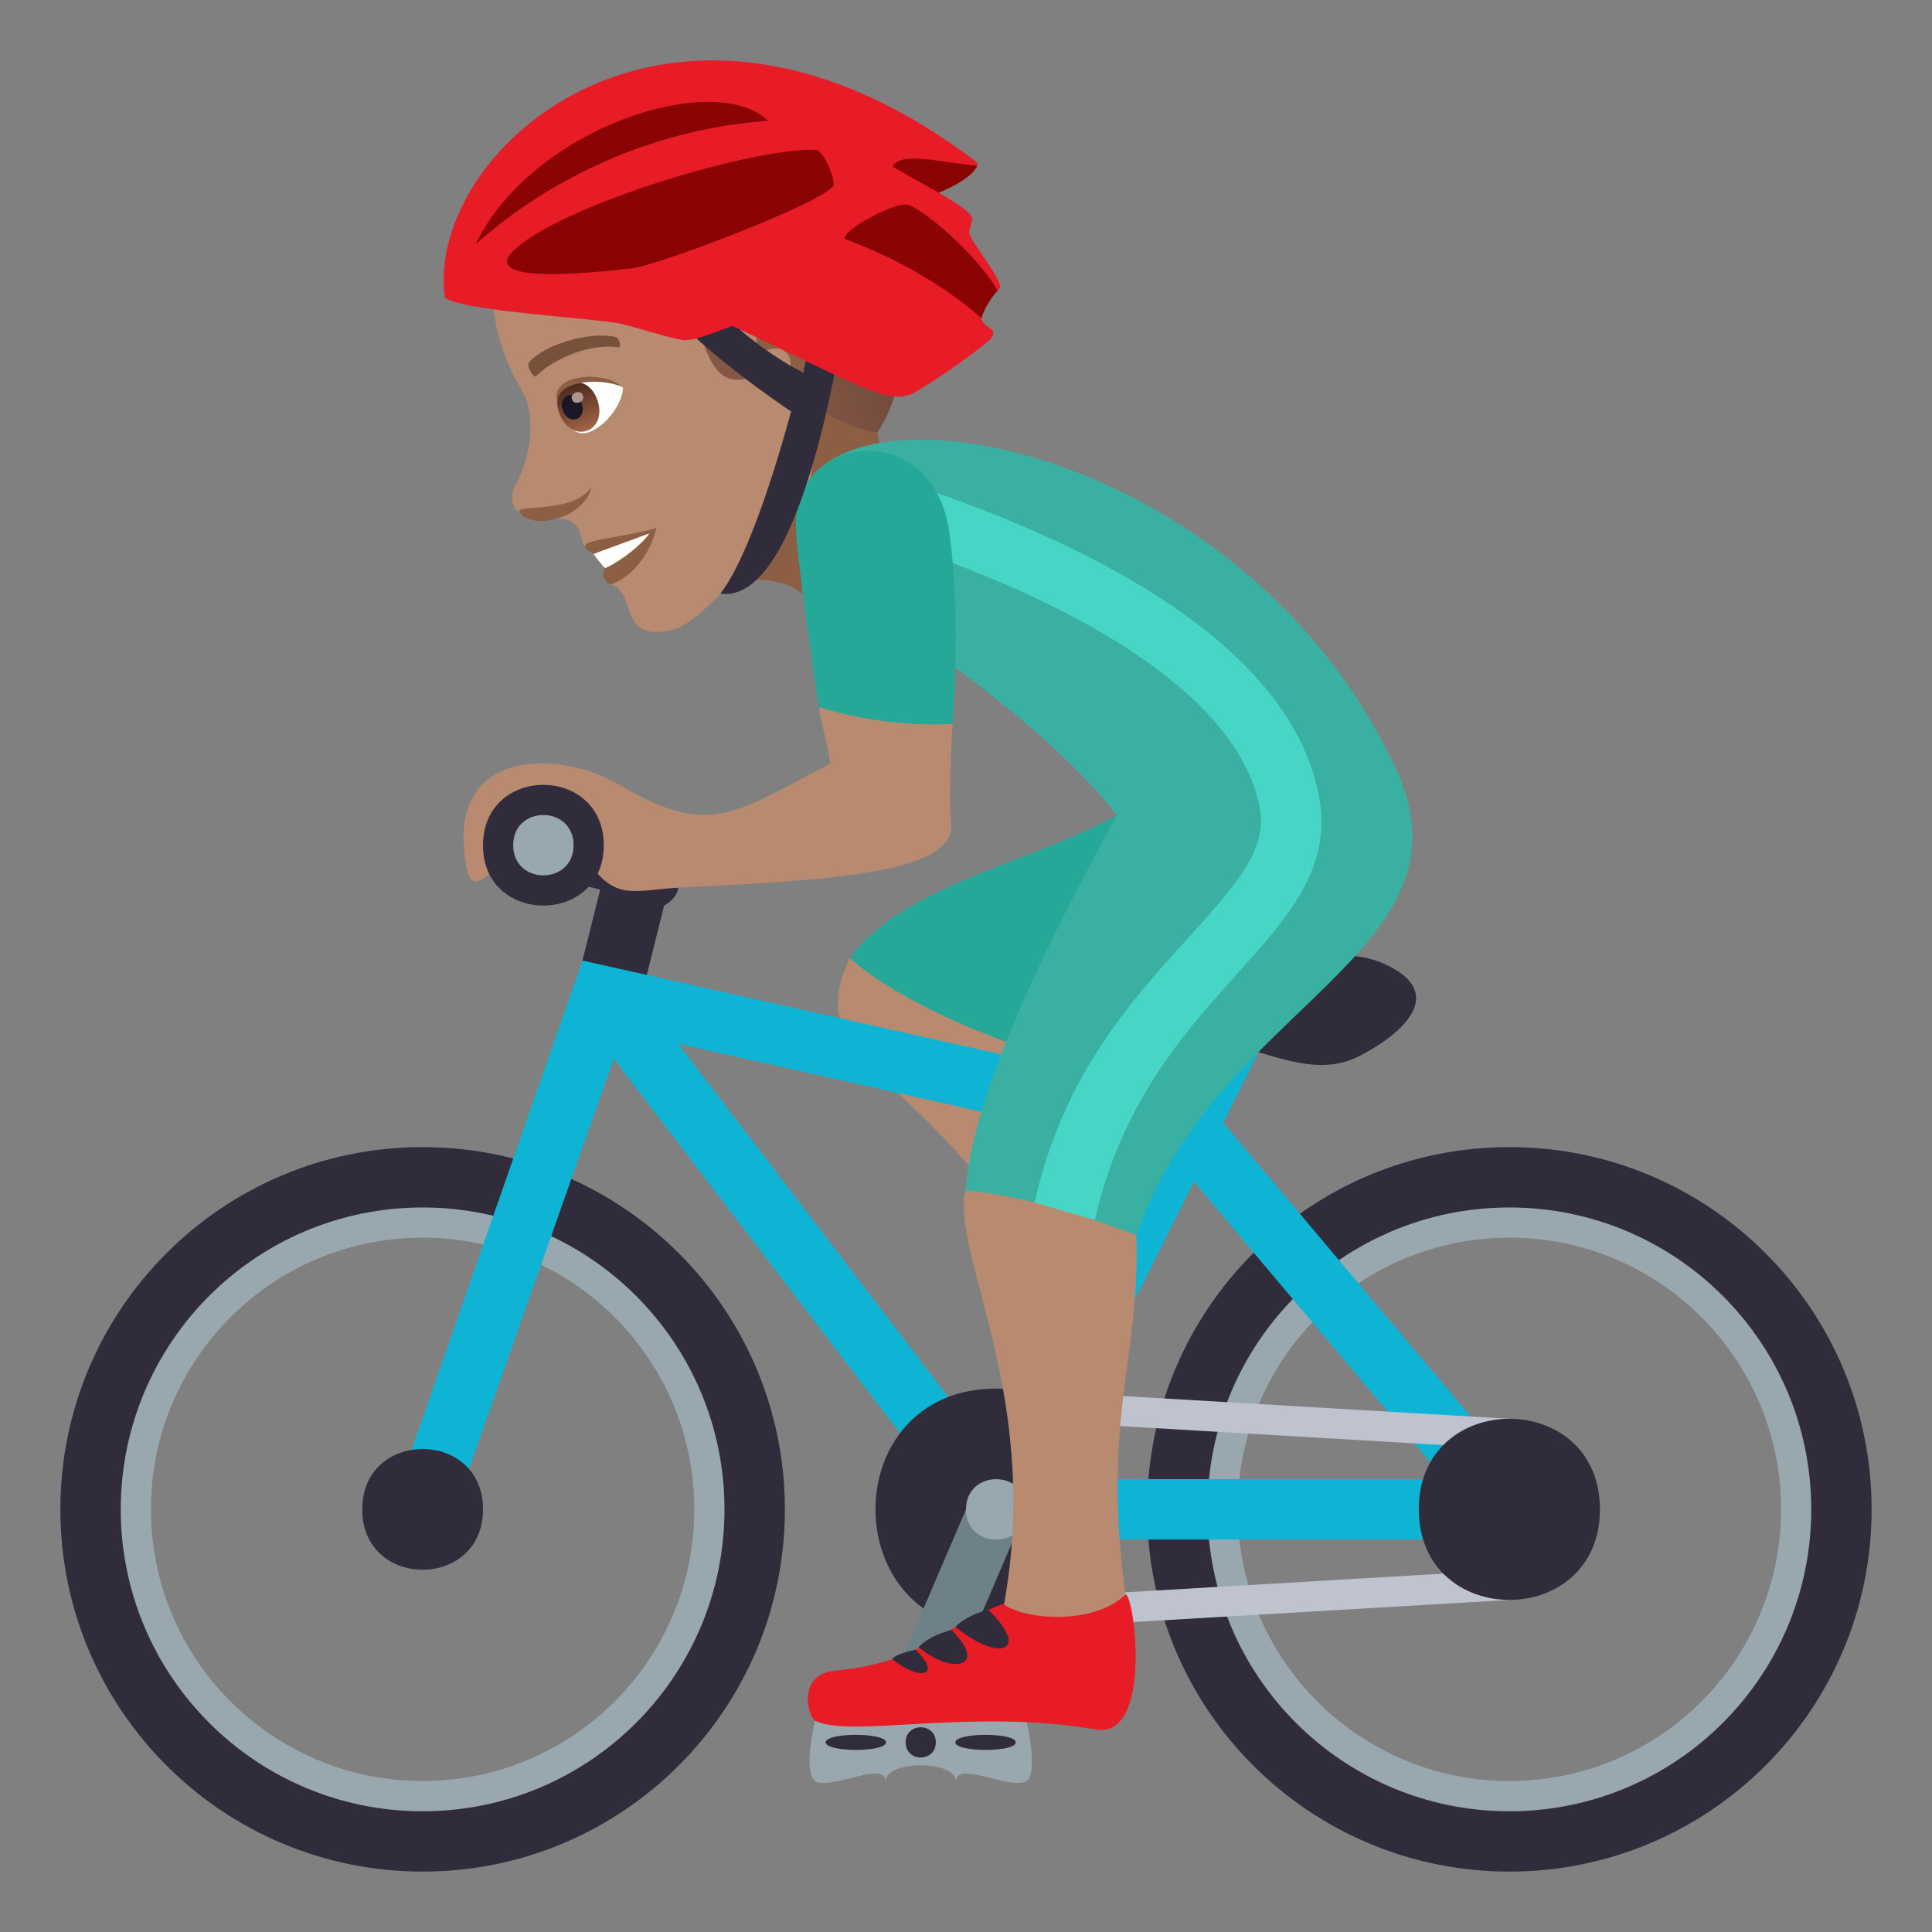 <?xml version="1.0" encoding="utf-8"?>
<!-- Generator: Adobe Illustrator 15.0.0, SVG Export Plug-In . SVG Version: 6.00 Build 0)  -->
<!DOCTYPE svg PUBLIC "-//W3C//DTD SVG 1.1//EN" "http://www.w3.org/Graphics/SVG/1.1/DTD/svg11.dtd">
<svg version="1.1" id="Layer_1" xmlns:x="http://ns.adobe.com/Extensibility/1.0/" xmlns:i="http://ns.adobe.com/AdobeIllustrator/10.0/" xmlns:graph="http://ns.adobe.com/Graphs/1.0/"
	 xmlns="http://www.w3.org/2000/svg" xmlns:xlink="http://www.w3.org/1999/xlink" xmlns:a="http://ns.adobe.com/AdobeSVGViewerExtensions/3.0/"
	 x="0px" y="0px" width="64px" height="64px" viewBox="0 0 64 64" enable-background="new 0 0 64 64" xml:space="preserve">
<rect x="0" y="0" width="64" height="64" fill="#808080" stroke="none"/>
<path fill="#8C5F44" d="M23.629,19.762c0.986-1.004,2.775-0.424,3.014-0.014c0.787,1.342,4.504-1.922,3.297-3.352
	c-1.049-1.244-0.969-3.217-0.969-3.217C28.008,13.016,23.229,8.938,23.629,19.762z"/>
<path fill="#B88A6F" d="M19.422,5.17c-3.416,1.898-3.803,4.973-2.109,7.813c0.385,0.643,0.369,1.984-0.23,3.063
	c-0.219,0.391-0.117,0.768,0.129,0.955c0.48,0.369,1.154,0.129,1.5,0.205c0.773,0.172,0.307,0.844,0.949,1.145
	c0.295,0.135,0.805-0.373,0.57,1.002c0.916,0.266,0.172,1.979,2.105,1.498c1.014-0.254,4.299-4.088,4.523-5.08
	c0.232-1.043-0.463-2.555-0.463-2.555c2.492-1.816,2.59-4.604,1.064-6.928C25.328,3.037,21.635,3.939,19.422,5.17z"/>
<path fill="#8C5F44" d="M19.66,18.35c0.418,0.084,0.389,0.467,0.389,0.467c-0.164,0.059-0.008,0.615,0.234,0.525
	c0.85-0.309,1.363-1.322,1.457-1.855C20.387,17.904,18.709,17.836,19.66,18.35z"/>
<path fill="#FFFFFF" d="M19.66,18.35c0,0,0.301,0.416,0.389,0.467c0.266-0.098,1.063-0.604,1.469-1.15L19.66,18.35z"/>
<linearGradient id="SVGID_1_" gradientUnits="userSpaceOnUse" x1="22.979" y1="334.001" x2="33.787" y2="334.001" gradientTransform="matrix(0.94 -0.342 0.342 0.94 -119.49 -295.33)">
	<stop  offset="0" style="stop-color:#6B4435"/>
	<stop  offset="0.561" style="stop-color:#825644"/>
	<stop  offset="1" style="stop-color:#8F604D"/>
	<a:midPointStop  offset="0" style="stop-color:#6B4435"/>
	<a:midPointStop  offset="0.43" style="stop-color:#6B4435"/>
	<a:midPointStop  offset="1" style="stop-color:#8F604D"/>
</linearGradient>
<path fill="url(#SVGID_1_)" d="M25.5,4.857c-3.988-2.941-9.977,1.896-10.115,3.023c-0.047,0.404,0.477,1.17,0.957,1.611
	c1.088-0.395,2.912-2.09,4.609-1.934c2.514,0.229,1.666,5.479,3.732,4.994C25.008,12.477,27.305,6.387,25.5,4.857z"/>
<linearGradient id="SVGID_2_" gradientUnits="userSpaceOnUse" x1="23.044" y1="335.258" x2="36.382" y2="335.258" gradientTransform="matrix(0.94 -0.342 0.342 0.94 -119.49 -295.33)">
	<stop  offset="0" style="stop-color:#8F604D"/>
	<stop  offset="0.362" style="stop-color:#8C5D4B"/>
	<stop  offset="0.659" style="stop-color:#825644"/>
	<stop  offset="0.933" style="stop-color:#704839"/>
	<stop  offset="1" style="stop-color:#6B4435"/>
	<a:midPointStop  offset="0" style="stop-color:#8F604D"/>
	<a:midPointStop  offset="0.746" style="stop-color:#8F604D"/>
	<a:midPointStop  offset="1" style="stop-color:#6B4435"/>
</linearGradient>
<path fill="url(#SVGID_2_)" d="M27.205,4.158c-1.191-0.979-3.217-1.898-6.6-0.658c-3.055,1.119-5.082,3.254-5.221,4.381
	c1.125-0.41,4.014-3.084,6.279-2.398c3.527,1.061,2.137,4.758,3.434,6.289c2.031,2.396,3.965,2.557,3.965,2.557
	C30.631,12.016,30.289,6.689,27.205,4.158z"/>
<path fill="#8C5F44" d="M17.219,17c0.494,0.578,2.154,0.139,2.371-0.861C18.967,17.061,16.934,16.666,17.219,17z"/>
<path fill="#B88A6F" d="M25.18,9.83c-1.252,0.775-0.561,3.984,0.695,4.279c0.176,0.041,0.945-0.145,1.064-1.037
	c0.066-0.494,0.691-1.197,0.504-2.051C27.201,9.93,26.424,9.064,25.18,9.83z"/>
<path id="Path_1769_" fill="#8C5F44" d="M25.457,10.373c-0.301,0.242-0.48,0.756-0.359,1.398c1.1-0.775,1.543,0.617,0.518,1.172
	c0.084,0.121,0.174,0.242,0.279,0.363c0.23-0.709,0.848-0.789,0.947-1.717C26.932,10.748,26.203,9.771,25.457,10.373z"/>
<path fill="#FFFFFF" d="M20.619,12.816c0.09,0.188-0.273,1.117-1.035,1.471c-0.434,0.199-0.723-0.088-0.959-0.426
	C17.988,12.41,19.932,12.301,20.619,12.816z"/>
<linearGradient id="Path_1_" gradientUnits="userSpaceOnUse" x1="24.679" y1="338.445" x2="24.679" y2="336.779" gradientTransform="matrix(0.94 -0.342 0.342 0.94 -119.49 -295.33)">
	<stop  offset="0" style="stop-color:#A6694A"/>
	<stop  offset="1" style="stop-color:#4F2A1E"/>
	<a:midPointStop  offset="0" style="stop-color:#A6694A"/>
	<a:midPointStop  offset="0.5" style="stop-color:#A6694A"/>
	<a:midPointStop  offset="1" style="stop-color:#4F2A1E"/>
</linearGradient>
<path id="Path_1768_" fill="url(#Path_1_)" d="M18.525,13.684c0.395,1.082,1.648,0.625,1.256-0.457
	C19.414,12.221,18.16,12.678,18.525,13.684z"/>
<path id="Path_1767_" fill="#1A1626" d="M18.641,13.588c0.197,0.541,0.822,0.313,0.625-0.227
	C19.082,12.855,18.457,13.084,18.641,13.588z"/>
<path id="Path_1766_" fill="#AB968C" d="M18.947,13.229c0.082,0.225,0.445,0.092,0.363-0.133
	C19.234,12.883,18.869,13.016,18.947,13.229z"/>
<path fill="#8C5F44" d="M20.619,12.816c-0.584-0.555-2.443-0.434-2.156,0.496C18.477,12.611,19.846,12.496,20.619,12.816z"/>
<path id="Path_1765_" fill="#78513A" d="M20.381,11.16c-0.947-0.201-2.432,0.313-2.857,0.848c-0.098,0.107,0.146,0.535,0.23,0.457
	c0.637-0.637,1.869-1.096,2.73-0.959C20.6,11.52,20.521,11.184,20.381,11.16z"/>
<path fill="#99A8AE" d="M50,38.999c-6.076,0-11,4.924-11,11s4.924,11,11,11c6.074,0,11-4.924,11-11S56.074,38.999,50,38.999z
	 M50,58.999c-4.971,0-9-4.029-9-9s4.029-9,9-9s9,4.029,9,9S54.971,58.999,50,58.999z"/>
<path fill="#99A8AE" d="M14,38.999c-6.076,0-11,4.924-11,11s4.924,11,11,11c6.074,0,11-4.924,11-11S20.074,38.999,14,38.999z
	 M14,58.999c-4.971,0-9-4.029-9-9s4.029-9,9-9s9,4.029,9,9S18.971,58.999,14,58.999z"/>
<path fill="#302C3B" d="M14,37.999c-6.627,0-12,5.373-12,12c0,6.629,5.373,12,12,12s12-5.371,12-12
	C26,43.374,20.627,37.999,14,37.999z M14,60.001c-5.523,0-10-4.479-10-10.002c0-5.521,4.477-10,10-10s10,4.479,10,10
	C24,55.524,19.523,60.001,14,60.001z"/>
<path fill="#302C3B" d="M50,37.999c-6.627,0-12,5.373-12,12c0,6.629,5.373,12,12,12s12-5.371,12-12
	C62,43.374,56.627,37.999,50,37.999z M50,60.001c-5.523,0-10-4.479-10-10.002c0-5.521,4.477-10,10-10s10,4.479,10,10
	C60,55.524,55.523,60.001,50,60.001z"/>
<path fill="#B88A6F" d="M28.156,31.734c-1.715,3.546,2.361,3.546,6.377,10.272l1.934-2.93c-2.637-2.76-1.303-3.396-3.064-6.718
	L28.156,31.734z"/>
<path fill="#25A898" d="M39.654,32.42L37,26.998c-2.615,1.5-7.146,2.342-8.844,4.736c0,0,1.58,1.613,6.217,3.141
	C36.322,34.1,39.654,32.42,39.654,32.42z"/>
<path fill="#302C3B" d="M21,27.998c-0.717-0.336-3-1-3-1v2l1.883,0.471L19,32.998l2,1l1-4C22,29.998,23.564,29.201,21,27.998z"/>
<path fill="#0FB4D4" d="M50.66,49.233L40.521,37.192l1.373-2.745c0.246-0.494-1.543-1.389-1.789-0.896l-1.316,2.636l-19.494-4.368
	l-6.238,17.851c-0.395,1.121,1.525,1.684,1.887,0.666l5.387-15.26l11.877,15.533c0.008,0.012,0.021,0.016,0.029,0.023
	c0.088,0.105,0.619,0.367,0.766,0.367h17c0.006,0,0.014,0,0.02,0C50.572,50.999,50.881,49.415,50.66,49.233z M37.867,38.03
	L32.82,48.122L22.465,34.576L37.867,38.03z M34.617,48.999l4.932-9.857l8.301,9.857H34.617z"/>
<path fill="#302C3B" d="M16,49.999c0,2.668-4,2.668-4,0C12,47.333,16,47.333,16,49.999z"/>
<polygon fill="#BEC3CF" points="50,47.999 32.998,46.999 32.998,45.999 50,46.999 "/>
<polygon fill="#BEC3CF" points="50,52.999 33,53.999 33,52.999 50,51.999 "/>
<path fill="#302C3B" d="M53,49.999c0,4-6,4-6,0S53,45.999,53,49.999z"/>
<path fill="#302C3B" d="M32.998,53.999c-5.33,0-5.33-8,0-8C38.334,45.999,38.334,53.999,32.998,53.999z"/>
<polygon fill="#6E8189" points="31,56.999 29,56.999 32,49.999 34,49.999 "/>
<path fill="#99A8AE" d="M34,50.003c0,1.33-2,1.33-2,0C32,48.665,34,48.665,34,50.003z"/>
<path fill="#302C3B" d="M45,34.998c-2,1.001-4-1-8-1c0,0,0-2,2-2c4.123,0,5.434-0.783,7,0C48,32.998,46.264,34.367,45,34.998z"/>
<path fill="#B88A6F" d="M31.984,39.444c-0.514,2.102,2.672,6.994,1.186,14.158h4.221c-1.107-7.164,0.672-8.639,0.172-13.967
	C37.563,39.636,32.611,36.892,31.984,39.444z"/>
<path fill="#3AB0A2" d="M46.236,25.461c-4.908-10.568-18.127-13.109-19.691-9.086C25.492,19.088,32.762,21.744,37,26.998
	c-1.633,3-4.764,8.823-5.016,12.446c0,0,1.961,0.043,5.668,1.477C40.186,33.361,49.064,31.555,46.236,25.461z"/>
<path fill="#47D6C6" d="M36.271,40.421l-1.996-0.586c0.945-4.285,3.307-6.798,5.156-8.843c1.629-1.799,2.537-2.881,2.303-4.207
	c-0.564-3.188-4.67-6.254-11.561-8.637l0.654-1.891c5.381,1.861,11.982,5.137,12.875,10.178c0.418,2.355-1.068,3.998-2.787,5.898
	C39.137,34.301,37.102,36.657,36.271,40.421z"/>
<path fill="#B88A6F" d="M27.123,23.424c0.156,0.887,0.324,1.34,0.377,1.875c-3.188,1.656-3.996,2.465-6.982,0.699
	c-2-1.182-5.875-1.273-5.051,2.797c0.354,1.748,2.559-2.938,3.402-1.313c1.332,2.563,1.801,2.018,3.693,1.918
	c4.49-0.236,9.119-0.4,8.945-2.123c-0.105-1.043,0.053-3.301,0.053-3.301L27.123,23.424z"/>
<path fill="#25A898" d="M31.453,17.664c-0.531-3.928-5.32-3.313-5.084-0.086c0.135,1.857,0.754,5.846,0.754,5.846
	c2.418,0.74,4.438,0.553,4.438,0.553C31.697,21.867,31.721,19.648,31.453,17.664z"/>
<path fill="#302C3B" d="M20,28.004c0,2.658-4,2.658-4,0C16,25.332,20,25.332,20,28.004z"/>
<path fill="#99A8AE" d="M19,28c0,1.33-2,1.33-2,0C17,26.664,19,26.664,19,28z"/>
<path fill="#99A8AE" d="M27,56.999c0,0-0.416,1.725,0.002,2c0.488,0.324,2.32-0.697,2.33,0.004h0.004
	c0.01-0.701,2.318-0.701,2.328,0h0.004c0.01-0.701,1.842,0.32,2.33-0.004c0.418-0.275,0.002-2,0.002-2H27z"/>
<path fill="#302C3B" d="M31,57.718c0,0.668-1,0.668-1,0C30,57.052,31,57.052,31,57.718z"/>
<path fill="#302C3B" d="M29.352,57.718c0,0.334-2,0.334-2,0C27.352,57.386,29.352,57.386,29.352,57.718z"/>
<path fill="#302C3B" d="M33.648,57.718c0,0.334-2,0.334-2,0C31.648,57.386,33.648,57.386,33.648,57.718z"/>
<path fill="#302C3B" d="M28.285,8.354c0,0-1.152-0.264-1.119,0.016c0.133,1.164-0.563,3.971-0.563,3.971s-3.1-1.477-4.482-4.502
	c-0.117-0.258-0.893,0.381-0.92,0.662c-0.172,1.707,5.004,5.129,5.004,5.129s-1.197,4.592-2.342,6.033
	C26.992,20.111,28.285,8.354,28.285,8.354z"/>
<path fill="#E81C27" d="M37.285,52.821c-1.072,1.035-3.385,0.832-4.049,0.309c-2.236,0.82-2.586,1.918-5.596,2.217
	c-1.25,0.125-0.867,1.535-0.641,1.652c1.15,0.592,5.225-0.424,9.287,0.293C38.207,57.63,37.572,52.792,37.285,52.821z"/>
<path fill="#302C3B" d="M32.74,53.329c-0.74,0.17-1.092,0.563-1.092,0.563C33.061,55.06,34.184,54.737,32.74,53.329z"/>
<path fill="#302C3B" d="M31.52,53.999c-0.742,0.172-1.094,0.563-1.094,0.563C31.596,55.53,32.734,55.187,31.52,53.999z"/>
<path fill="#302C3B" d="M30.324,54.646c-0.742,0.17-0.766,0.314-0.766,0.314C30.428,55.677,31.258,55.558,30.324,54.646z"/>
<path fill-rule="evenodd" clip-rule="evenodd" fill="#E81C27" d="M30.846,6.232c0.227,0.152,1.32,0.725,1.357,0.99
	c0.018,0.129-0.102,0.334-0.098,0.486c0.008,0.246,1.193,1.67,1.006,1.854c-1.57,1.539,0.494,1.057-0.477,1.826
	c-0.738,0.584-1.557,1.141-2.258,1.57c-0.887,0.543-1.787-0.129-6.086-2.152c-0.084-0.041-1.162,0.49-1.629,0.463
	c-0.332-0.02-1.771-0.48-2.113-0.547c-1.004-0.195-5.283-0.424-5.816-0.865c-0.658-4.9,7.475-12.197,17.594-4.506
	C32.727,5.656,30.846,6.232,30.846,6.232z"/>
<path fill-rule="evenodd" clip-rule="evenodd" fill="#8A0404" d="M15.779,8.049c-0.281,0.398,3.303-3.588,9.664-4.047
	C23.662,2.277,17.611,4.264,15.779,8.049z"/>
<path fill-rule="evenodd" clip-rule="evenodd" fill="#8A0404" d="M31.094,6.383c0,0,1.084-0.416,1.277-0.891
	c-1.516-0.16-2.479-0.463-2.813,0.023L31.094,6.383z"/>
<path fill-rule="evenodd" clip-rule="evenodd" fill="#8A0404" d="M28.041,7.938c2.904,1.082,4.469,2.611,4.469,2.611
	s0.092-0.416,0.537-0.922c-0.734-1.289-2.645-2.842-3.025-2.854C29.459,6.754,27.639,7.789,28.041,7.938z"/>
<path fill-rule="evenodd" clip-rule="evenodd" fill="#8A0404" d="M16.863,8.469c-0.486,0.766,1.719,0.693,4.074,0.42
	c0.848-0.1,6.301-2.154,6.67-2.738c0.078-0.125-0.291-1.184-0.604-1.191C24.742,4.906,18.016,6.988,16.863,8.469z"/>
</svg>
